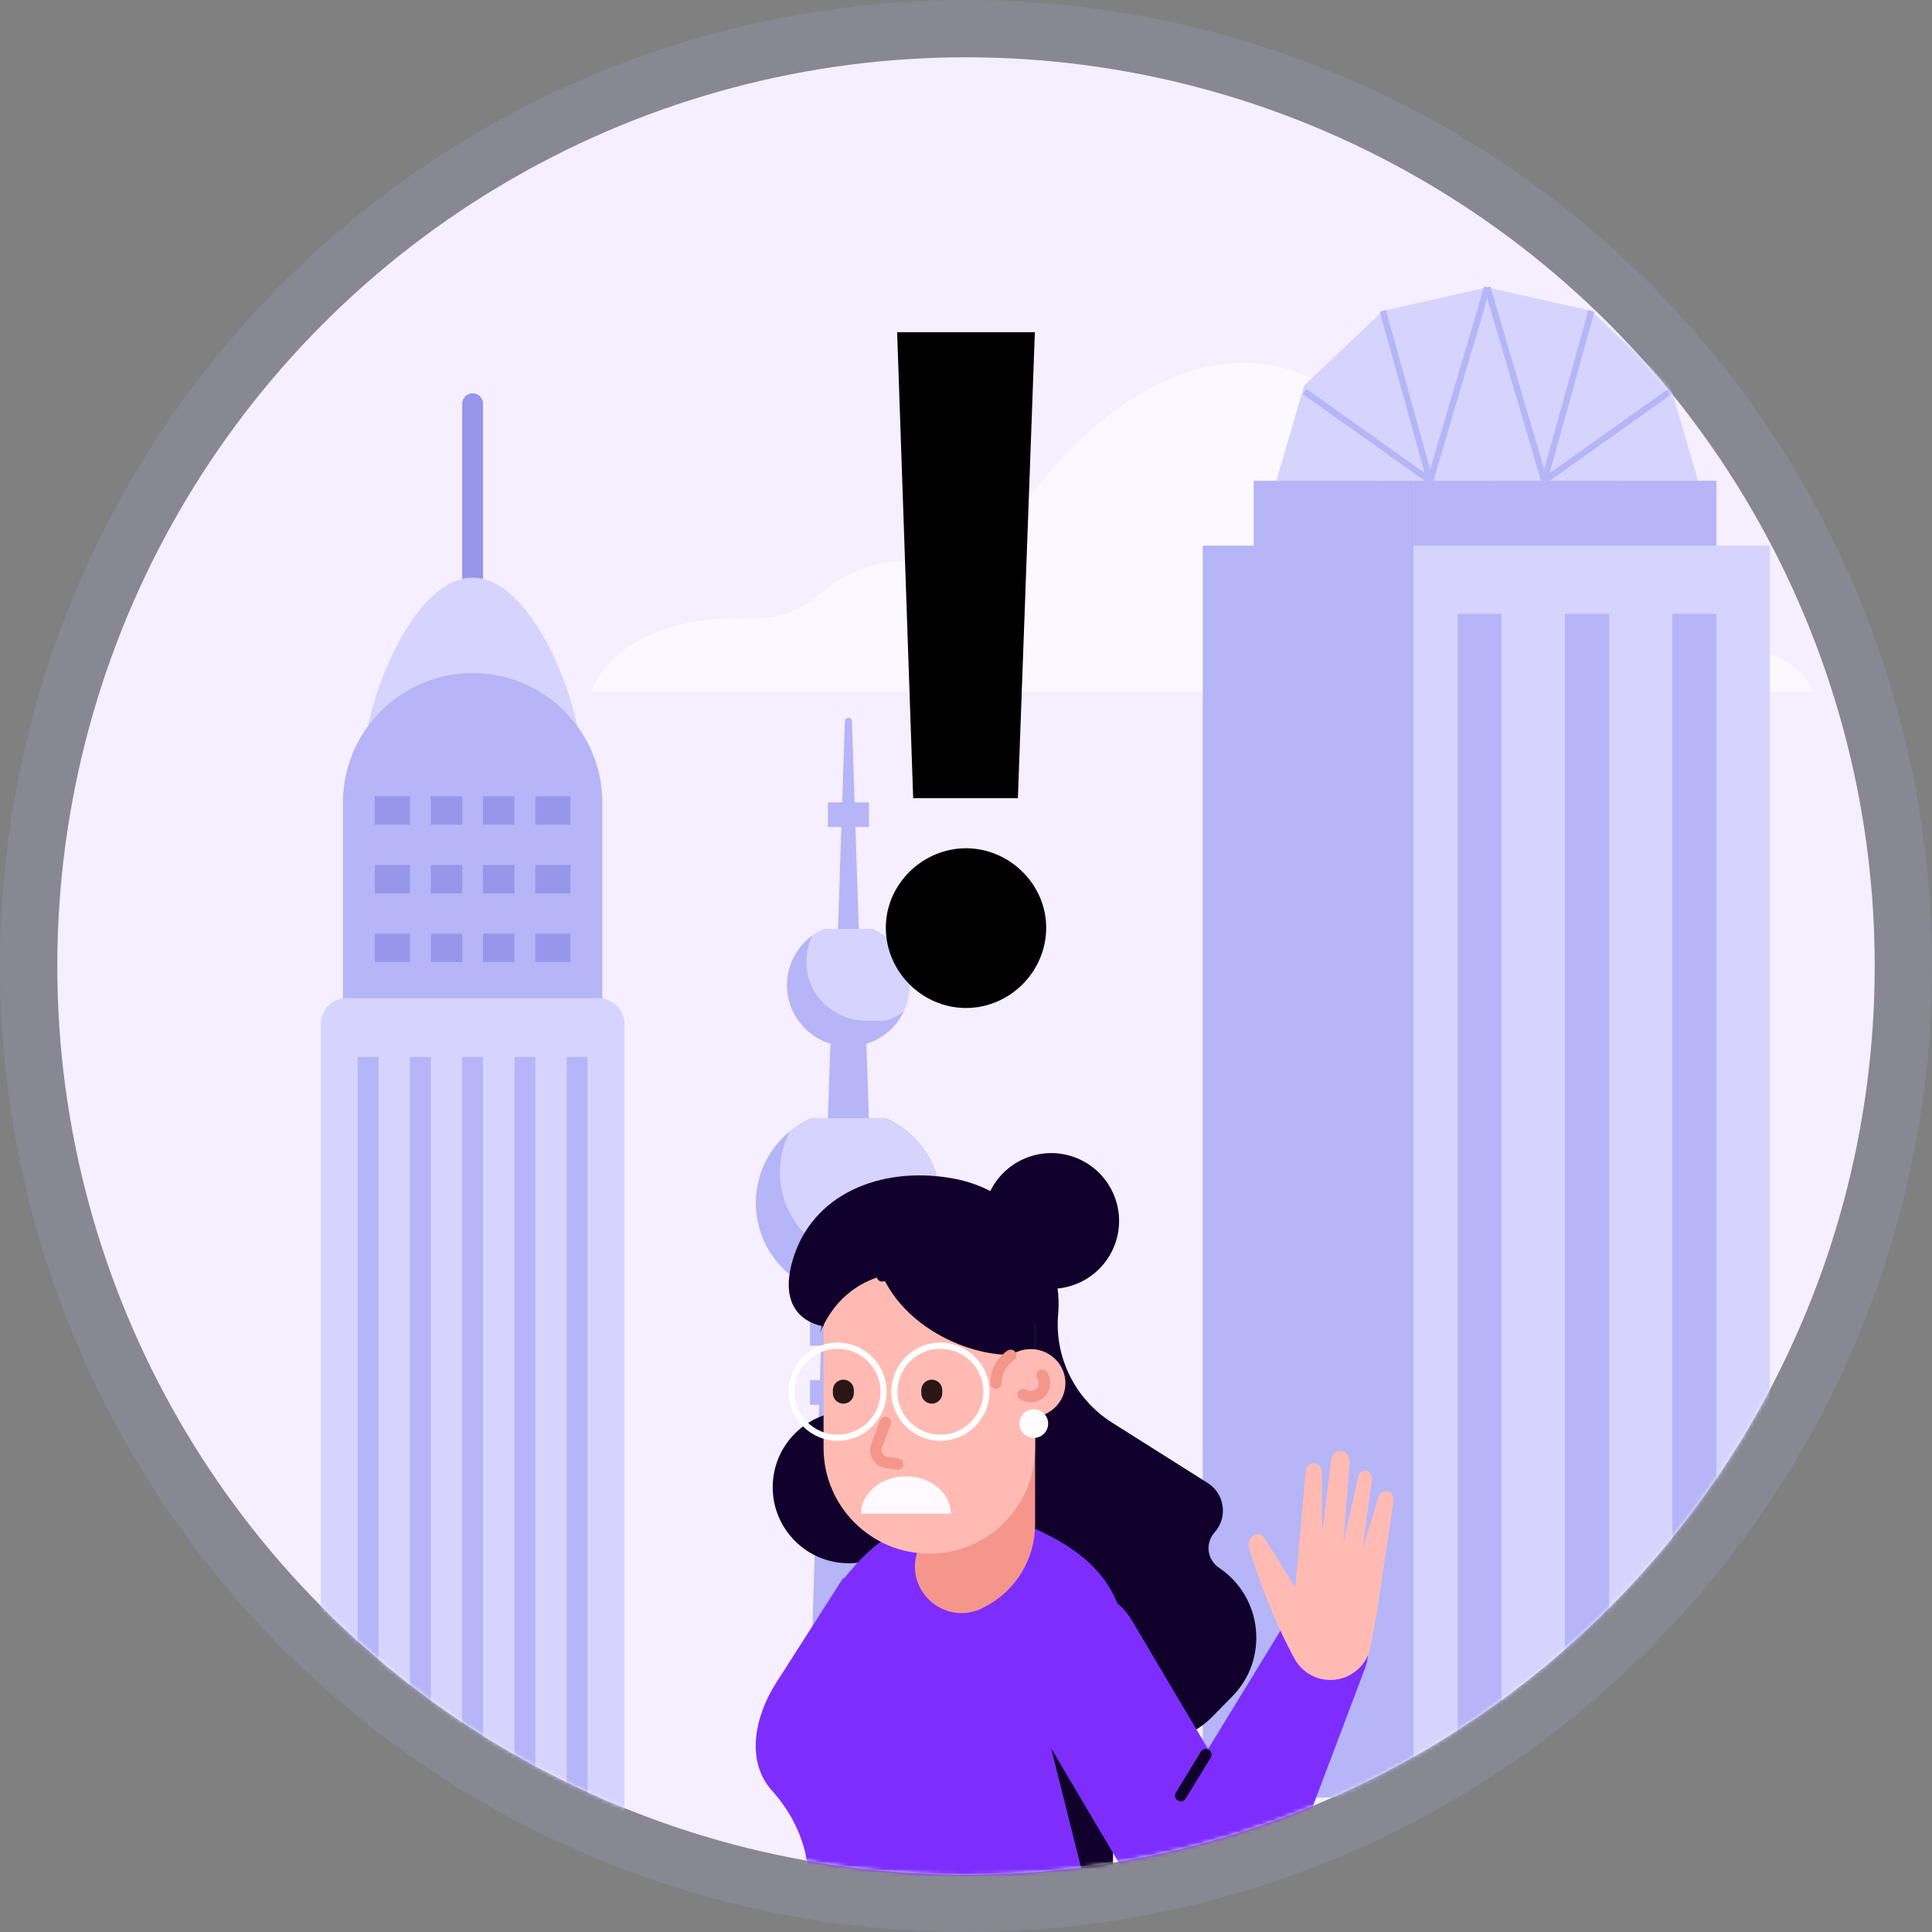 <svg width="506" height="506" viewBox="0 0 506 506" fill="none" xmlns="http://www.w3.org/2000/svg">
<rect x="0" y="0" width="506" height="506" fill="#808080" stroke="none"/>
<circle cx="253" cy="253" r="238" fill="#F5EFFF"/>
<circle cx="253" cy="253" r="245.5" stroke="#B5B5F7" stroke-opacity="0.15" stroke-width="15"/>
<mask id="mask0_85_264" style="mask-type:alpha" maskUnits="userSpaceOnUse" x="15" y="15" width="476" height="476">
<circle cx="253" cy="253" r="238" fill="#F5EFFF"/>
</mask>
<g mask="url(#mask0_85_264)">
<path d="M462.571 170.887C456.701 168.814 450.2 167.595 445.714 163.275C438.691 156.509 439.412 145.092 434.952 136.427C430.192 127.173 419.537 121.875 409.131 121.684C398.725 121.494 388.643 125.78 380.119 131.75C376.669 134.172 372.93 137.032 368.353 134.769C366.877 134.039 365.658 132.878 364.729 131.518C361.977 127.48 361.753 122.613 360.409 118.094C356.04 103.385 339.747 94.446 324.407 95.027C309.076 95.607 294.963 103.948 283.728 114.396C275.279 122.248 268.057 131.41 262.36 141.443C259.044 147.289 252.037 150.166 245.636 148.126C236.64 145.266 225.521 147.505 217.627 153.284C216.665 153.989 215.736 154.735 214.841 155.506C209.509 160.125 202.611 162.438 195.571 162.04C194.435 161.974 193.283 161.94 192.122 161.94C173.582 161.94 158.176 170.265 155 181.227H474.901C473.259 176.136 467.803 172.744 462.571 170.887Z" fill="#FBF9FF"/>
<path d="M371.342 142.907H315V470.768H371.342V142.907Z" fill="#B5B5F7"/>
<path d="M463.544 142.907H370.205V470.768H463.544V142.907Z" fill="#D6D4FF"/>
<path d="M393.282 160.75H381.74V454.383H393.282V160.75Z" fill="#B5B5F7"/>
<path d="M421.407 160.75H409.865V454.383H421.407V160.75Z" fill="#B5B5F7"/>
<path d="M449.54 160.75H437.998V454.383H449.54V160.75Z" fill="#B5B5F7"/>
<path d="M370.206 125.909H328.342V142.907H370.206V125.909Z" fill="#B5B5F7"/>
<path d="M370.215 142.907L449.541 142.907L449.541 125.909L370.215 125.909L370.215 142.907Z" fill="#B5B5F7"/>
<path d="M444.731 125.908L437.434 100.925L416.813 81.423L389.5 75.254L362.196 81.423L341.574 100.925L334.27 125.908H444.731Z" fill="#D6D4FF"/>
<path d="M342.168 101.873L341.207 103.225L374.071 126.575L375.032 125.223L342.168 101.873Z" fill="#B5B5F7"/>
<path d="M436.835 101.909L403.971 125.259L404.931 126.611L437.795 103.261L436.835 101.909Z" fill="#B5B5F7"/>
<path d="M362.983 81.208L361.385 81.652L373.739 126.135L375.337 125.691L362.983 81.208Z" fill="#B5B5F7"/>
<path d="M416.005 81.2L403.65 125.683L405.248 126.127L417.603 81.644L416.005 81.2Z" fill="#B5B5F7"/>
<path d="M388.72 75L373.762 125.658L375.352 126.127L390.31 75.47L388.72 75Z" fill="#B5B5F7"/>
<path d="M390.307 75.019L388.717 75.488L403.67 126.146L405.26 125.676L390.307 75.019Z" fill="#B5B5F7"/>
<path d="M123.784 158.894C122.273 158.894 121.053 157.675 121.053 156.163V105.731C121.053 104.22 122.273 103 123.784 103C125.295 103 126.515 104.22 126.515 105.731V156.163C126.515 157.675 125.295 158.894 123.784 158.894Z" fill="#9696EA"/>
<path d="M123.781 151.284C107.941 151.284 95.106 184.575 95.106 200.414V360.751H152.466V200.414C152.456 184.575 139.621 151.284 123.781 151.284Z" fill="#D6D4FF"/>
<path d="M123.782 176.272C105.02 176.272 89.809 191.484 89.809 210.246V288.262H157.756V210.246C157.756 191.484 142.544 176.272 123.782 176.272Z" fill="#B5B5F7"/>
<path d="M156.79 261.425H90.773C87.031 261.425 84 264.457 84 268.198V557.529H163.563V268.198C163.563 264.457 160.532 261.425 156.79 261.425Z" fill="#D6D4FF"/>
<path d="M149.389 208.553H98.174V215.981H149.389V208.553Z" fill="#9696EA"/>
<path d="M149.389 226.541H98.174V233.969H149.389V226.541Z" fill="#9696EA"/>
<path d="M149.389 244.529H98.174V251.958H149.389V244.529Z" fill="#9696EA"/>
<path d="M112.832 206.213H107.361V256.646H112.832V206.213Z" fill="#B5B5F7"/>
<path d="M126.516 206.213H121.045V256.646H126.516V206.213Z" fill="#B5B5F7"/>
<path d="M140.207 206.213H134.736V256.646H140.207V206.213Z" fill="#B5B5F7"/>
<path d="M112.83 276.819H107.359V557.529H112.83V276.819Z" fill="#B5B5F7"/>
<path d="M126.512 276.819H121.041V557.529H126.512V276.819Z" fill="#B5B5F7"/>
<path d="M148.414 557.531L153.885 557.531L153.885 276.82L148.414 276.82L148.414 557.531Z" fill="#B5B5F7"/>
<path d="M93.675 557.531L99.147 557.531L99.147 276.82L93.675 276.82L93.675 557.531Z" fill="#B5B5F7"/>
<path d="M140.204 276.819H134.732V557.529H140.204V276.819Z" fill="#B5B5F7"/>
<path d="M221.269 188.901L218.629 268.847H225.775L223.135 188.901C223.099 187.7 221.305 187.7 221.269 188.901Z" fill="#B5B5F7"/>
<path d="M227.575 292.861L226.765 268.855H217.634L216.824 292.861H227.575Z" fill="#B5B5F7"/>
<path d="M215.433 338.296H228.979C239.047 335.365 246.412 326.07 246.412 315.055C246.412 305.124 240.421 296.594 231.864 292.861H212.547C203.99 296.594 198 305.124 198 315.055C197.991 326.079 205.355 335.365 215.433 338.296Z" fill="#9696EA"/>
<path d="M217.708 273.435H226.693C233.375 271.487 238.264 265.324 238.264 258.014C238.264 251.423 234.295 245.761 228.605 243.285H215.788C210.107 245.761 206.129 251.423 206.129 258.014C206.138 265.324 211.017 271.487 217.708 273.435Z" fill="#D6D4FF"/>
<path d="M231.753 267.354H227.002C218.772 267.354 211.681 261.063 211.225 252.834C211.207 252.533 211.198 252.233 211.198 251.923C211.198 249.447 211.763 247.099 212.764 245.005C208.749 247.927 206.137 252.652 206.137 257.995C206.137 265.305 211.025 271.477 217.707 273.416H226.692C231.107 272.133 234.73 268.992 236.687 264.905C235.213 265.997 233.556 266.835 231.753 267.354Z" fill="#B5B5F7"/>
<path d="M231.866 292.861H230.564C235.07 297.258 237.874 303.385 237.874 310.176C237.874 320.845 230.974 329.894 221.388 333.116C220.76 333.326 220.105 333.417 219.44 333.417H207.888C207.314 333.417 206.741 333.335 206.186 333.18C208.826 335.51 211.957 337.295 215.435 338.296H228.98C239.049 335.365 246.413 326.07 246.413 315.055C246.404 305.124 240.423 296.594 231.866 292.861Z" fill="#9696EA"/>
<path d="M210.098 515.72L215.432 338.296H228.969L234.303 515.72H210.098Z" fill="#B5B5F7"/>
<path d="M215.433 338.296H228.979C239.047 335.365 246.412 326.07 246.412 315.055C246.412 305.124 240.421 296.594 231.864 292.861H212.547C203.99 296.594 198 305.124 198 315.055C197.991 326.079 205.355 335.365 215.433 338.296Z" fill="#D6D4FF"/>
<path d="M235.26 330.376H228.014C215.551 330.376 204.909 320.763 204.309 308.31C204.29 307.918 204.281 307.527 204.281 307.135C204.281 303.275 205.201 299.625 206.812 296.384C201.432 300.827 198 307.536 198 315.055C198 326.07 205.365 335.365 215.433 338.296H228.979C235.515 336.393 240.886 331.805 243.872 325.824C241.368 327.882 238.455 329.448 235.26 330.376Z" fill="#B5B5F7"/>
<path d="M227.584 210.148H216.824V216.594H227.584V210.148Z" fill="#B5B5F7"/>
<path d="M232.255 345.988H212.137V352.433H232.255V345.988Z" fill="#B5B5F7"/>
<path d="M232.255 361.473H212.137V367.918H232.255V361.473Z" fill="#B5B5F7"/>
<path d="M258.371 314.448C261.315 305.09 271.289 299.878 280.647 302.822C290.005 305.766 295.217 315.725 292.273 325.098C289.329 334.456 279.37 339.668 269.997 336.724C260.639 333.78 255.427 323.806 258.371 314.448Z" fill="#10002B"/>
<path d="M216.133 347.419C216.133 347.419 202.87 346.352 207.587 330.085C212.603 312.811 230.418 305.481 248.804 308.5C263.344 310.903 271.741 320.321 275.781 332.473C277.358 337.22 277.403 340.96 277.118 344.415C276.202 355.71 281.699 366.555 291.283 372.609L316.292 388.396C320.769 391.219 321.64 397.408 318.095 401.358C315.586 404.152 316.142 408.523 319.267 410.611C330.727 418.287 332.395 434.494 322.721 444.318L317.509 449.62C308.797 458.483 294.467 458.378 285.89 449.365L262.007 424.28L232.341 348.08L216.133 347.419Z" fill="#10002B"/>
<path d="M276.864 337.295C276.233 337.295 275.647 336.904 275.437 336.274L274.325 332.954C271.471 324.347 266.665 317.993 260.055 314.058C259.35 313.637 259.109 312.706 259.53 312C259.95 311.294 260.882 311.054 261.588 311.474C268.843 315.785 274.085 322.68 277.179 332.008L278.291 335.312C278.546 336.093 278.126 336.949 277.344 337.205C277.194 337.265 277.029 337.295 276.864 337.295Z" fill="#10002B"/>
<path d="M222.293 409.426C233.293 409.426 242.21 400.508 242.21 389.508C242.21 378.508 233.293 369.59 222.293 369.59C211.292 369.59 202.375 378.508 202.375 389.508C202.375 400.508 211.292 409.426 222.293 409.426Z" fill="#10002B"/>
<path d="M304.681 405.054C304.396 405.054 304.111 404.979 303.855 404.799L295.023 398.971C287.768 394.194 282.345 386.999 279.732 378.722C279.476 377.926 279.927 377.085 280.708 376.845C281.504 376.605 282.345 377.04 282.586 377.821C284.989 385.452 289.991 392.061 296.66 396.462L305.493 402.29C306.184 402.741 306.379 403.672 305.913 404.378C305.643 404.814 305.162 405.054 304.681 405.054Z" fill="#10002B"/>
<path d="M291.49 455.674C302.816 416.98 286.008 405.625 263.116 397.168H250.679C237.911 397.168 229.244 403.146 221.148 413.3H220.817L203.273 440.743C197.64 449.546 195.252 461.277 202.191 468.983C211.144 478.926 214.208 491.964 210.077 504.942L195.492 576.592C224.542 589.329 291.49 580.092 291.49 580.092V455.674Z" fill="#7D2EFF"/>
<path d="M275.314 457.942L291.492 522.352V465.663L275.314 457.942Z" fill="#10002B"/>
<path d="M271.095 373.691V399.241C271.095 408.494 265.838 416.936 257.546 421.037L257.231 421.202C248.038 425.738 237.689 417.582 239.942 407.578L245.815 381.562L271.095 373.691Z" fill="#F5968C"/>
<path d="M215.712 346.202L221.811 334.08H253.505L271.094 346.788V379.203C271.094 394.494 258.687 406.901 243.396 406.901C228.105 406.901 215.697 394.494 215.697 379.203V346.202H215.712Z" fill="#FFBBB3"/>
<path d="M249.014 396.417C249.014 391.04 243.756 386.668 237.283 386.668C230.809 386.668 225.551 391.025 225.551 396.417L249.014 396.417Z" fill="#FEFAFF"/>
<path d="M231.08 334.156C221.001 336.964 216.555 344.61 214.768 349.116C215.188 347.434 215.684 345.782 216.225 344.129L224.351 319.766L271.156 335.748V353.427C263.135 357.858 239.267 351.88 231.08 334.156Z" fill="#10002B"/>
<path d="M231.077 335.657C230.432 335.657 229.846 335.237 229.635 334.591C228.178 329.829 227.668 324.887 227.653 324.677C227.578 323.851 228.178 323.115 229.005 323.04C229.831 322.98 230.567 323.566 230.642 324.392C230.642 324.437 231.138 329.258 232.505 333.72C232.745 334.516 232.309 335.357 231.513 335.597C231.378 335.642 231.228 335.657 231.077 335.657Z" fill="#10002B"/>
<path d="M269.937 371.182C274.964 371.182 279.039 367.187 279.039 362.259C279.039 357.332 274.964 353.337 269.937 353.337C264.909 353.337 260.834 357.332 260.834 362.259C260.834 367.187 264.909 371.182 269.937 371.182Z" fill="#FFBBB3"/>
<path d="M260.836 363.762C260.01 363.762 259.334 363.086 259.334 362.259C259.334 358.88 261.016 355.695 263.84 353.743C264.516 353.277 265.463 353.442 265.928 354.118C266.394 354.794 266.229 355.74 265.553 356.206C263.54 357.603 262.353 359.856 262.353 362.259C262.338 363.101 261.662 363.762 260.836 363.762Z" fill="#F5968C"/>
<path d="M269.938 367.307C268.947 367.307 267.985 367.021 267.159 366.496C266.453 366.045 266.258 365.129 266.694 364.423C267.144 363.717 268.061 363.521 268.767 363.957C269.112 364.182 269.517 364.287 269.938 364.287C271.11 364.287 272.071 363.371 272.071 362.23C272.071 361.809 271.936 361.404 271.696 361.058C271.2 360.382 271.35 359.451 272.026 358.955C272.702 358.459 273.633 358.61 274.129 359.286C274.76 360.142 275.09 361.163 275.09 362.23C275.06 365.054 272.762 367.307 269.938 367.307Z" fill="#F5968C"/>
<path d="M268.03 339.728C264.755 339.728 260.279 337.611 256.945 334.456C256.344 333.885 256.314 332.939 256.885 332.338C257.455 331.737 258.402 331.707 259.003 332.278C261.826 334.952 265.822 336.844 268.255 336.724C269.111 336.679 269.802 337.31 269.848 338.136C269.893 338.962 269.262 339.668 268.435 339.728C268.315 339.713 268.18 339.728 268.03 339.728Z" fill="#10002B"/>
<path d="M220.88 361.343C219.363 361.343 218.131 362.575 218.131 364.092V364.873C218.131 366.39 219.363 367.622 220.88 367.622C222.397 367.622 223.629 366.39 223.629 364.873V364.092C223.629 362.575 222.397 361.343 220.88 361.343Z" fill="#291615"/>
<path d="M244.04 361.343C242.523 361.343 241.291 362.575 241.291 364.092V364.873C241.291 366.39 242.523 367.622 244.04 367.622C245.557 367.622 246.789 366.39 246.789 364.873V364.092C246.789 362.575 245.557 361.343 244.04 361.343Z" fill="#291615"/>
<path d="M219.375 377.34C212.286 377.34 206.518 371.572 206.518 364.497C206.518 357.408 212.286 351.64 219.375 351.64C226.465 351.64 232.233 357.408 232.233 364.497C232.218 371.587 226.45 377.34 219.375 377.34ZM219.375 353.247C213.172 353.247 208.125 358.294 208.125 364.497C208.125 370.701 213.172 375.748 219.375 375.748C225.579 375.748 230.626 370.701 230.626 364.497C230.626 358.294 225.579 353.247 219.375 353.247Z" fill="white"/>
<path d="M246.295 377.34C239.205 377.34 233.438 371.572 233.438 364.497C233.438 357.408 239.205 351.64 246.295 351.64C253.385 351.64 259.153 357.408 259.153 364.497C259.153 371.587 253.385 377.34 246.295 377.34ZM246.295 353.247C240.092 353.247 235.045 358.294 235.045 364.497C235.045 370.701 240.092 375.748 246.295 375.748C252.499 375.748 257.546 370.701 257.546 364.497C257.546 358.294 252.499 353.247 246.295 353.247Z" fill="white"/>
<path d="M235.074 384.941C234.999 384.941 234.924 384.941 234.849 384.926L231.905 384.476C230.493 384.25 229.261 383.424 228.54 382.178C227.819 380.931 227.699 379.459 228.195 378.107L230.493 372.024C230.793 371.242 231.649 370.867 232.431 371.152C233.212 371.453 233.602 372.309 233.302 373.09L231.004 379.173C230.823 379.669 230.868 380.21 231.124 380.661C231.394 381.111 231.83 381.412 232.355 381.502L235.3 381.952C236.126 382.072 236.681 382.839 236.561 383.665C236.441 384.401 235.795 384.941 235.074 384.941Z" fill="#F5968C"/>
<path d="M270.761 376.604C272.835 376.604 274.516 374.923 274.516 372.849C274.516 370.775 272.835 369.094 270.761 369.094C268.687 369.094 267.006 370.775 267.006 372.849C267.006 374.923 268.687 376.604 270.761 376.604Z" fill="#FFFDFF"/>
<path d="M272.307 418.212C280.689 413.255 291.504 416.034 296.475 424.416L330.317 481.615C335.274 489.997 332.495 500.812 324.114 505.784L319.232 508.668C313.539 512.032 306.209 510.155 302.844 504.462L266.118 442.381C261.147 433.999 263.925 423.169 272.307 418.212Z" fill="#7D2EFF"/>
<path d="M308.029 508.863C317.432 514.616 329.749 510.395 333.64 500.076L357.492 436.974C359.55 431.536 357.462 425.408 352.52 422.358C346.798 418.828 339.302 420.616 335.787 426.354L301.615 482.276C296.042 491.394 298.911 503.29 308.029 508.863Z" fill="#7D2EFF"/>
<path d="M309.243 471.777C308.973 471.777 308.702 471.702 308.462 471.551C307.756 471.116 307.531 470.2 307.966 469.479L314.515 458.769C314.951 458.063 315.867 457.837 316.588 458.273C317.294 458.709 317.52 459.625 317.084 460.346L310.535 471.056C310.235 471.521 309.739 471.777 309.243 471.777Z" fill="#10002B"/>
<path d="M346.373 439.797C343.193 439.173 340.475 437.124 338.944 434.258C334.874 426.655 331.457 418.651 328.708 410.32L327.163 405.642C326.732 404.336 327.178 402.88 328.218 402.153C329.213 401.47 330.521 401.782 331.189 402.866L339.241 415.74L341.96 385.343C342.079 383.977 343.193 383.011 344.397 383.219C345.451 383.398 346.239 384.437 346.239 385.64L346.269 401.633L348.631 382.373C348.824 380.828 350.102 379.774 351.453 380.041C352.746 380.294 353.652 381.616 353.534 383.086L351.825 403.979L355.732 386.694C355.97 385.655 356.861 385.016 357.797 385.194C358.778 385.387 359.461 386.442 359.313 387.555L356.936 405.479L361.066 391.981C361.452 390.704 362.73 390.11 363.814 390.689C364.646 391.134 365.122 392.144 364.973 393.169L360.486 423.269L358.941 431.303C357.827 437.139 352.182 440.94 346.373 439.797Z" fill="#FFBBB3"/>
</g>
<path d="M239.165 209.043H266.588L271.035 87H234.965L239.165 209.043ZM253 264C264.365 264 274 254.593 274 242.958C274 231.571 264.365 222.164 253 222.164C241.635 222.164 232 231.571 232 242.958C232 254.593 241.635 264 253 264Z" fill="black"/>
</svg>
